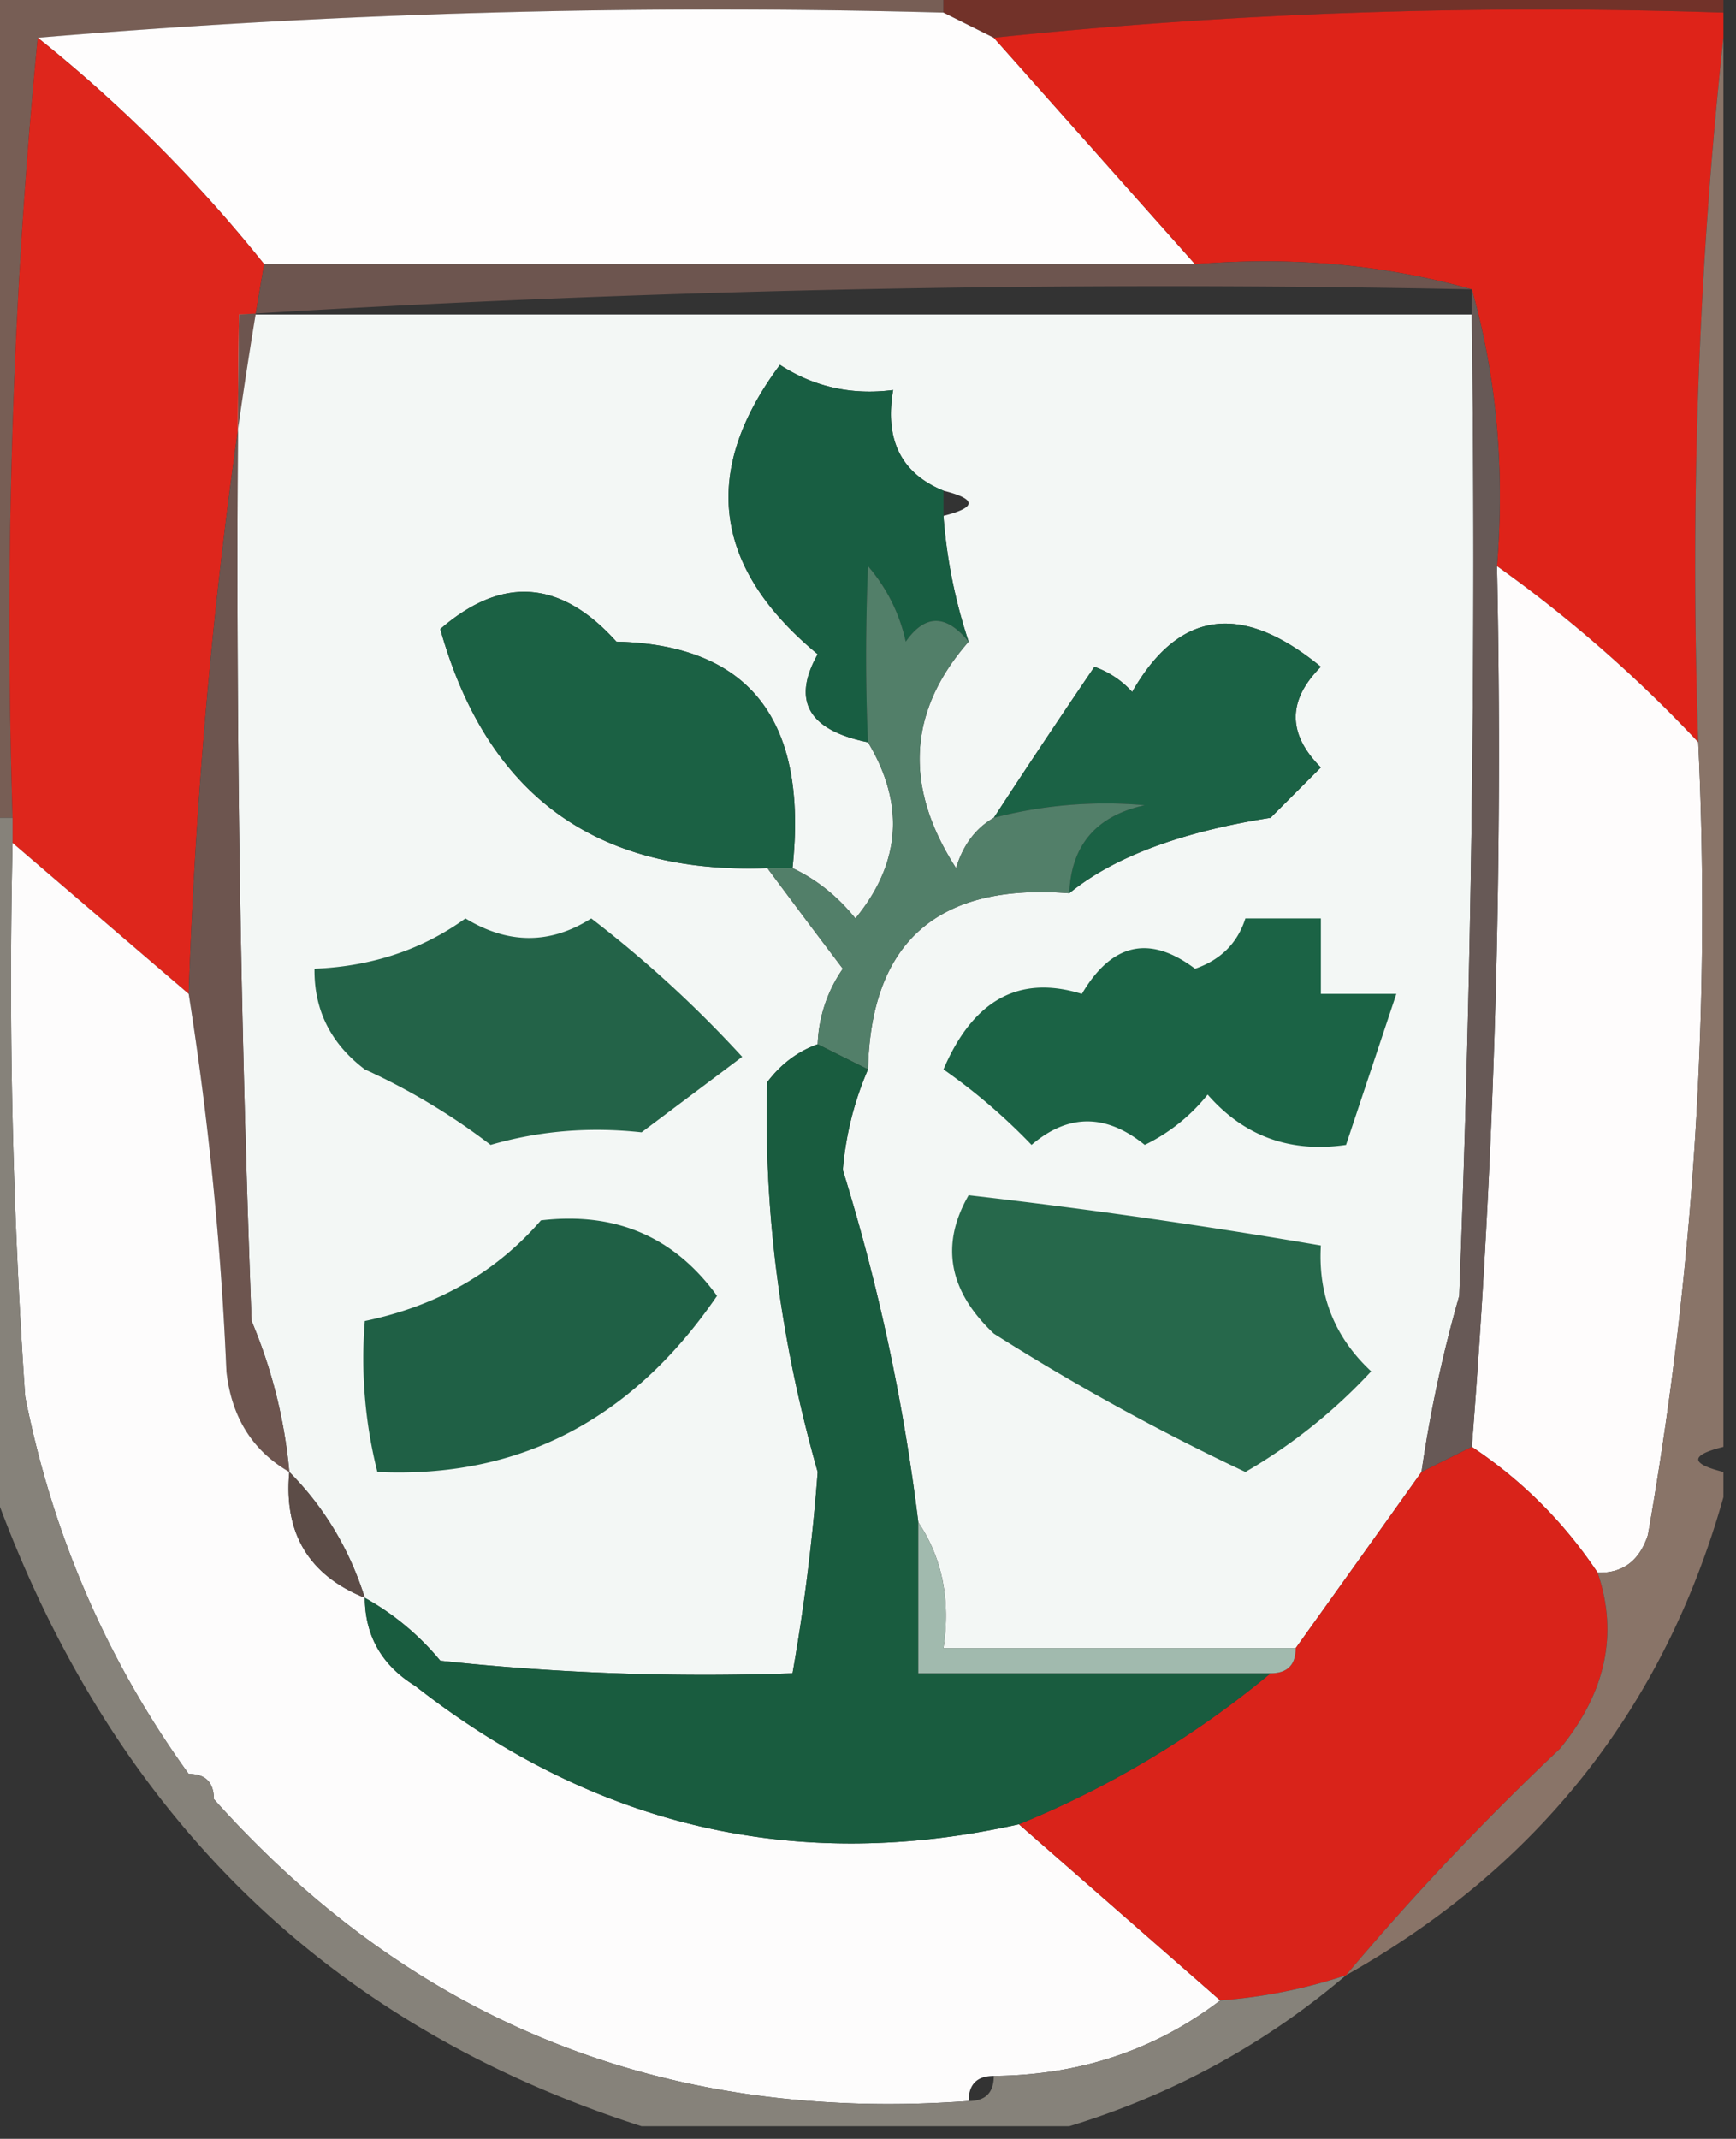 <svg xmlns="http://www.w3.org/2000/svg" width="69" height="85" style="shape-rendering:geometricPrecision;text-rendering:geometricPrecision;image-rendering:optimizeQuality;fill-rule:evenodd;clip-rule:evenodd"><rect width="100%" height="100%" fill="#333333" stroke="none"/><path style="opacity:1" fill="#775e55" d="M-.5-.5h38v1c-12.178-.328-24.178.005-36 1-.994 10.153-1.328 20.486-1 31h-1v-33z"/><path style="opacity:1" fill="#723229" d="M37.5.5v-1h31v1c-9.848-.327-19.514.006-29 1l-2-1z"/><path style="opacity:1" fill="#fefdfd" d="M1.5 1.5C13.322.505 25.322.172 37.5.5l2 1 8 9h-37a57.453 57.453 0 0 0-9-9z"/><path style="opacity:1" fill="#de2319" d="M68.5.5v1c-.994 9.152-1.327 18.485-1 28a53.6 53.6 0 0 0-8-7c.315-3.871-.018-7.538-1-11-3.462-.982-7.129-1.315-11-1l-8-9c9.486-.994 19.152-1.327 29-1z"/><path style="opacity:1" fill="#de261c" d="M1.5 1.5a57.453 57.453 0 0 1 9 9c-1.657 9.457-2.657 19.124-3 29l-7-6v-1c-.328-10.514.006-20.847 1-31z"/><path style="opacity:1" fill="#f3f7f5" d="M9.5 12.5h49c.167 13.004 0 26.004-.5 39a52.55 52.55 0 0 0-1.5 7c-1.658 2.327-3.325 4.66-5 7h-14c.285-1.915-.049-3.581-1-5a80.145 80.145 0 0 0-3-14 12.625 12.625 0 0 1 1-4c.12-5.08 2.787-7.413 8-7 1.754-1.435 4.421-2.435 8-3l2-2c-1.333-1.333-1.333-2.667 0-4-3.144-2.584-5.644-2.25-7.5 1a3.646 3.646 0 0 0-1.5-1 372.177 372.177 0 0 0-4 6c-.722.417-1.222 1.084-1.5 2-2.084-3.233-1.918-6.233.5-9a20.677 20.677 0 0 1-1-5c1.333-.333 1.333-.667 0-1-1.676-.683-2.343-2.017-2-4-1.644.213-3.144-.12-4.5-1-3.157 4.231-2.657 8.065 1.5 11.5-1.037 1.85-.37 3.017 2 3.5 1.474 2.46 1.307 4.794-.5 7-.708-.88-1.542-1.547-2.5-2 .63-5.877-1.703-8.877-7-9-2.215-2.462-4.548-2.63-7-.5 1.846 6.588 6.179 9.755 13 9.5a493.061 493.061 0 0 0 3 4 5.576 5.576 0 0 0-1 3c-.79.283-1.456.783-2 1.5-.158 5.08.509 10.246 2 15.5a81.263 81.263 0 0 1-1 8c-4.678.166-9.345 0-14-.5a10.521 10.521 0 0 0-3-2.5c-.61-1.934-1.61-3.6-3-5a20.088 20.088 0 0 0-1.5-6c-.5-13.33-.667-26.663-.5-40z"/><path style="opacity:1" fill="#6d554f" d="M10.5 10.5h37c3.871-.315 7.538.018 11 1a600.852 600.852 0 0 0-49 1c-.167 13.337 0 26.67.5 40a20.088 20.088 0 0 1 1.5 6c-1.466-.847-2.3-2.18-2.5-4a131.536 131.536 0 0 0-1.5-15c.343-9.876 1.343-19.543 3-29z"/><path style="opacity:1" fill="#185e42" d="M37.5 19.5v1a20.677 20.677 0 0 0 1 5c-.897-1.098-1.73-1.098-2.5 0a6.807 6.807 0 0 0-1.5-3c-.1 2.467-.1 4.8 0 7-2.37-.483-3.037-1.65-2-3.5-4.157-3.435-4.657-7.269-1.5-11.5 1.356.88 2.856 1.213 4.5 1-.343 1.983.324 3.317 2 4z"/><path style="opacity:1" fill="#1b6245" d="M42.5 35.5c.074-1.91 1.074-3.078 3-3.5a17.64 17.64 0 0 0-6 .5 372.177 372.177 0 0 1 4-6c.586.21 1.086.543 1.5 1 1.856-3.25 4.356-3.584 7.5-1-1.333 1.333-1.333 2.667 0 4l-2 2c-3.579.565-6.246 1.565-8 3z"/><path style="opacity:1" fill="#fefcfc" d="M59.5 22.5a53.6 53.6 0 0 1 8 7 143.505 143.505 0 0 1-2 31.5c-.336 1.03-1.003 1.53-2 1.5-1.333-2-3-3.667-5-5a352.369 352.369 0 0 0 1-35z"/><path style="opacity:1" fill="#675956" d="M58.5 11.5c.982 3.462 1.315 7.129 1 11a352.369 352.369 0 0 1-1 35l-2 1a52.55 52.55 0 0 1 1.5-7c.5-12.996.667-25.996.5-39v-1z"/><path style="opacity:1" fill="#1b6144" d="M31.5 34.5h-1c-6.821.255-11.154-2.912-13-9.5 2.452-2.13 4.785-1.962 7 .5 5.297.123 7.63 3.123 7 9z"/><path style="opacity:1" fill="#fdfcfc" d="m.5 33.5 7 6a131.536 131.536 0 0 1 1.5 15c.2 1.82 1.034 3.153 2.5 4-.227 2.433.773 4.1 3 5 .01 1.517.677 2.684 2 3.5 7.193 5.633 15.193 7.466 24 5.5l8 7c-2.584 1.972-5.584 2.972-9 3-.667 0-1 .333-1 1-12.07.872-22.07-3.128-30-12 0-.667-.333-1-1-1-3.24-4.487-5.408-9.487-6.5-15-.5-7.326-.666-14.66-.5-22z"/><path style="opacity:1" fill="#236348" d="M18.5 36.5c1.705 1.035 3.372 1.035 5 0a46.656 46.656 0 0 1 6 5.5l-4 3c-2.074-.227-4.074-.06-6 .5a25.86 25.86 0 0 0-5-3c-1.353-1.024-2.02-2.357-2-4 2.286-.095 4.286-.762 6-2z"/><path style="opacity:1" fill="#527f69" d="M38.5 25.5c-2.418 2.767-2.584 5.767-.5 9 .278-.916.778-1.583 1.5-2a17.64 17.64 0 0 1 6-.5c-1.926.422-2.926 1.59-3 3.5-5.213-.413-7.88 1.92-8 7l-2-1a5.576 5.576 0 0 1 1-3 493.061 493.061 0 0 1-3-4h1c.958.453 1.792 1.12 2.5 2 1.807-2.206 1.974-4.54.5-7-.1-2.2-.1-4.533 0-7a6.807 6.807 0 0 1 1.5 3c.77-1.098 1.603-1.098 2.5 0z"/><path style="opacity:1" fill="#1b6345" d="M49.5 36.5h3v3h3l-2 6c-2.222.322-4.056-.345-5.5-2a7.253 7.253 0 0 1-2.5 2c-1.542-1.247-3.042-1.247-4.5 0a23.591 23.591 0 0 0-3.5-3c1.185-2.77 3.018-3.77 5.5-3 1.194-2.025 2.694-2.359 4.5-1 1.022-.355 1.689-1.022 2-2z"/><path style="opacity:1" fill="#26684b" d="M38.5 47.5c4.686.537 9.353 1.204 14 2-.117 1.983.55 3.65 2 5a21.628 21.628 0 0 1-5 4 91.67 91.67 0 0 1-10-5.5c-1.799-1.7-2.132-3.533-1-5.5z"/><path style="opacity:1" fill="#1f6045" d="M21.5 48.5c2.963-.35 5.296.65 7 3-3.373 4.93-7.873 7.264-13.5 7a18.436 18.436 0 0 1-.5-6c2.874-.597 5.208-1.93 7-4z"/><path style="opacity:1" fill="#d9231a" d="M58.5 57.5c2 1.333 3.667 3 5 5 .829 2.433.328 4.767-1.5 7a107.231 107.231 0 0 0-8.5 9 20.677 20.677 0 0 1-5 1l-8-7a38.216 38.216 0 0 0 10-6c.667 0 1-.333 1-1 1.675-2.34 3.342-4.673 5-7l2-1z"/><path style="opacity:1" fill="#897468" d="M68.5 1.5v56c-1.333.333-1.333.667 0 1v1c-2.357 8.36-7.357 14.694-15 19 2.629-3.13 5.462-6.13 8.5-9 1.828-2.233 2.329-4.567 1.5-7 .997.03 1.664-.47 2-1.5a143.505 143.505 0 0 0 2-31.5c-.327-9.515.006-18.848 1-28z"/><path style="opacity:1" fill="#5c4c47" d="M11.5 58.5c1.39 1.4 2.39 3.066 3 5-2.227-.9-3.227-2.567-3-5z"/><path style="opacity:1" fill="#195c3f" d="m32.5 41.5 2 1a12.625 12.625 0 0 0-1 4 80.145 80.145 0 0 1 3 14v6h14a38.216 38.216 0 0 1-10 6c-8.807 1.966-16.807.133-24-5.5-1.323-.816-1.99-1.983-2-3.5a10.521 10.521 0 0 1 3 2.5c4.655.5 9.322.666 14 .5a81.263 81.263 0 0 0 1-8c-1.491-5.254-2.158-10.42-2-15.5.544-.717 1.21-1.217 2-1.5z"/><path style="opacity:1" fill="#a1baae" d="M36.5 60.5c.951 1.419 1.285 3.085 1 5h14c0 .667-.333 1-1 1h-14v-6z"/><path style="opacity:1" fill="#86827a" d="M-.5 32.5h1v1c-.166 7.34 0 14.674.5 22 1.092 5.513 3.26 10.513 6.5 15 .667 0 1 .333 1 1 7.93 8.872 17.93 12.872 30 12 .667 0 1-.333 1-1 3.416-.028 6.416-1.028 9-3a20.677 20.677 0 0 0 5-1c-3.231 2.748-6.898 4.748-11 6h-17c-12.766-4.098-21.432-12.764-26-26v-26z"/></svg>
